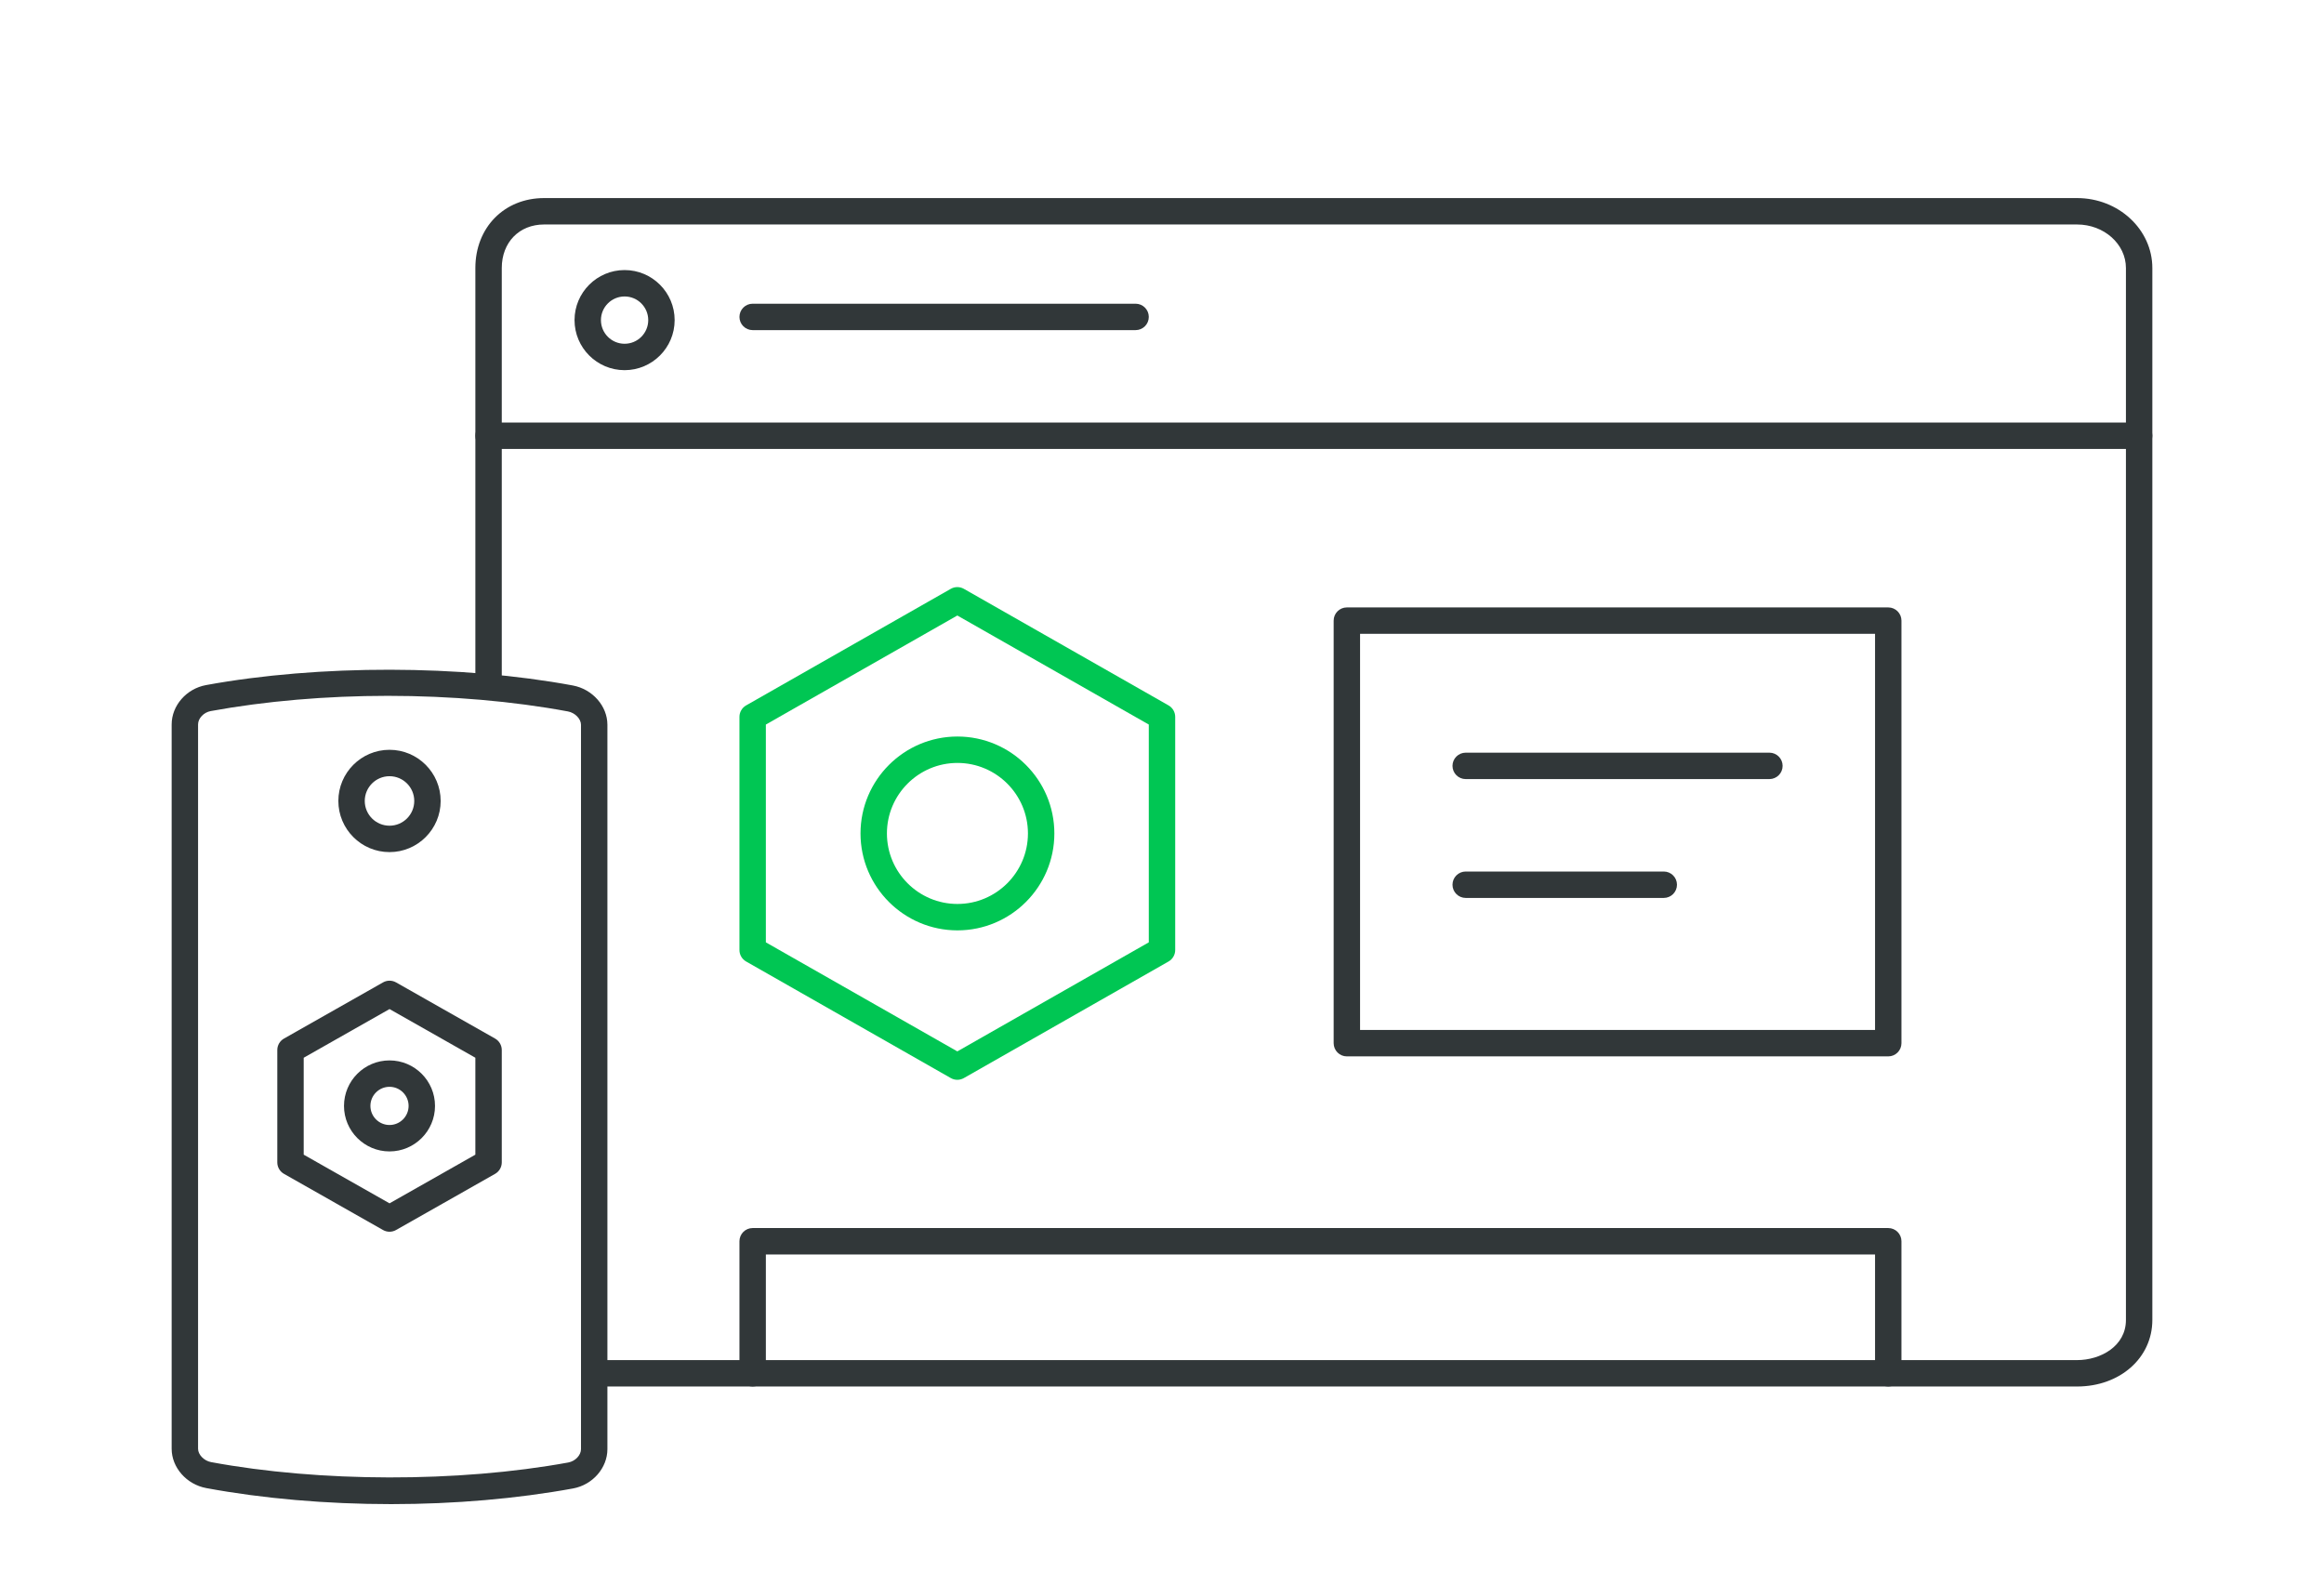 <?xml version="1.0" encoding="utf-8"?>
<!-- Generator: Adobe Illustrator 19.2.1, SVG Export Plug-In . SVG Version: 6.00 Build 0)  -->
<svg version="1.1" xmlns="http://www.w3.org/2000/svg" xmlns:xlink="http://www.w3.org/1999/xlink" x="0px" y="0px"
	 viewBox="0 0 176 120" style="enable-background:new 0 0 176 120;" xml:space="preserve">
<style type="text/css">
	.st0{fill:#00C653;}
	.st1{fill:#313739;}
	.st2{fill:none;stroke:#313739;stroke-width:2;stroke-linecap:round;stroke-linejoin:round;stroke-miterlimit:10;}
	.st3{fill:none;stroke:#00C653;stroke-width:2;stroke-linecap:round;stroke-linejoin:round;stroke-miterlimit:10;}
	.st4{fill:#FFFFFF;}
	.st5{fill:#47C9C9;}
	.st6{fill:none;stroke:#47C9C9;stroke-width:3;stroke-linecap:round;stroke-linejoin:round;}
</style>
<g id="outlined-icons">
	<g>
		<g>
			<path class="st0" d="M72.508,70.457c-4.047,0-7.34-3.292-7.34-7.34s3.293-7.34,7.34-7.34s7.34,3.292,7.34,7.34
				S76.555,70.457,72.508,70.457z M72.508,57.777c-2.945,0-5.34,2.396-5.34,5.34s2.396,5.34,5.34,5.34c2.944,0,5.34-2.396,5.34-5.34
				S75.452,57.777,72.508,57.777z"/>
			<path class="st0" d="M72.5,81.773c-0.171,0-0.341-0.043-0.495-0.131l-15.5-8.828C56.193,72.636,56,72.305,56,71.945V54.289
				c0-0.359,0.193-0.691,0.505-0.869l15.5-8.828c0.308-0.175,0.683-0.175,0.99,0l15.5,8.828C88.807,53.598,89,53.93,89,54.289
				v17.656c0,0.359-0.193,0.691-0.505,0.869l-15.5,8.828C72.841,81.73,72.671,81.773,72.5,81.773z M58,71.364l14.5,8.258L87,71.364
				V54.87l-14.5-8.258L58,54.87V71.364z"/>
		</g>
		<g>
			<path class="st1" d="M143,105c-0.552,0-1-0.448-1-1v-9H58v9c0,0.552-0.448,1-1,1s-1-0.448-1-1V94c0-0.552,0.448-1,1-1h86
				c0.552,0,1,0.448,1,1v10C144,104.552,143.552,105,143,105z"/>
			<g>
				<path class="st1" d="M143,80h-41c-0.552,0-1-0.448-1-1V47c0-0.552,0.448-1,1-1h41c0.552,0,1,0.448,1,1v32
					C144,79.552,143.552,80,143,80z M103,78h39V48h-39V78z"/>
				<path class="st1" d="M134,59h-23c-0.552,0-1-0.448-1-1s0.448-1,1-1h23c0.552,0,1,0.448,1,1S134.552,59,134,59z"/>
				<path class="st1" d="M126,68h-15c-0.552,0-1-0.448-1-1s0.448-1,1-1h15c0.552,0,1,0.448,1,1S126.552,68,126,68z"/>
			</g>
			<path class="st1" d="M29.498,64.53c-2.136,0-3.874-1.738-3.874-3.874c0-2.136,1.738-3.874,3.874-3.874
				c2.136,0,3.874,1.738,3.874,3.874C33.372,62.792,31.634,64.53,29.498,64.53z M29.498,58.782c-1.033,0-1.874,0.841-1.874,1.874
				s0.84,1.874,1.874,1.874s1.874-0.84,1.874-1.874S30.531,58.782,29.498,58.782z"/>
			<path class="st1" d="M29.63,113.907c-4.888,0-9.731-0.42-14.008-1.214c-1.495-0.278-2.622-1.558-2.622-2.978V54.861
				c0-1.427,1.118-2.708,2.6-2.979c8.575-1.57,19.327-1.54,27.777,0.028C44.872,52.188,46,53.469,46,54.889v54.853
				c0,1.427-1.119,2.708-2.602,2.979C39.163,113.497,34.402,113.907,29.63,113.907z M29.366,52.696
				c-4.652,0-9.288,0.399-13.407,1.153C15.43,53.946,15,54.4,15,54.861v54.854c0,0.449,0.452,0.912,0.987,1.011
				c8.215,1.526,18.712,1.555,27.051,0.028c0.531-0.097,0.962-0.551,0.962-1.012V54.889c0-0.449-0.453-0.913-0.989-1.012
				C38.853,53.104,34.135,52.696,29.366,52.696z"/>
			<path class="st1" d="M29.5,93.279c-0.17,0-0.34-0.043-0.493-0.13l-7.5-4.253C21.193,88.718,21,88.386,21,88.026V79.52
				c0-0.36,0.193-0.692,0.507-0.87l7.5-4.253c0.306-0.173,0.681-0.173,0.986,0l7.5,4.253C37.807,78.828,38,79.16,38,79.52v8.506
				c0,0.36-0.193,0.692-0.507,0.87l-7.5,4.253C29.84,93.235,29.67,93.279,29.5,93.279z M23,87.443l6.5,3.686l6.5-3.686v-7.341
				l-6.5-3.686L23,80.103V87.443z"/>
			<path class="st1" d="M29.498,87.197c-1.9,0-3.446-1.546-3.446-3.446s1.546-3.446,3.446-3.446s3.446,1.546,3.446,3.446
				S31.398,87.197,29.498,87.197z M29.498,82.304c-0.797,0-1.446,0.649-1.446,1.446s0.649,1.446,1.446,1.446
				s1.446-0.649,1.446-1.446S30.295,82.304,29.498,82.304z"/>
			<path class="st1" d="M162,34H37c-0.552,0-1-0.448-1-1s0.448-1,1-1h125c0.552,0,1,0.448,1,1S162.552,34,162,34z"/>
			<path class="st1" d="M86,25H57c-0.552,0-1-0.448-1-1s0.448-1,1-1h29c0.552,0,1,0.448,1,1S86.552,25,86,25z"/>
			<path class="st1" d="M47.301,28.033c-2.09,0-3.791-1.7-3.791-3.791s1.7-3.791,3.791-3.791s3.791,1.701,3.791,3.791
				S49.391,28.033,47.301,28.033z M47.301,22.451c-0.987,0-1.791,0.803-1.791,1.791c0,0.987,0.803,1.791,1.791,1.791
				c0.988,0,1.791-0.803,1.791-1.791C49.092,23.254,48.289,22.451,47.301,22.451z"/>
			<path class="st1" d="M157.298,105H45c-0.552,0-1-0.448-1-1s0.448-1,1-1h112.298c1.795,0,3.702-1.064,3.702-3.037V20.299
				c0-1.819-1.661-3.299-3.702-3.299H41.206C39.318,17,38,18.356,38,20.299V52c0,0.552-0.448,1-1,1s-1-0.448-1-1V20.299
				C36,17.229,38.189,15,41.206,15h116.092c3.144,0,5.702,2.377,5.702,5.299v79.664C163,102.834,160.549,105,157.298,105z"/>
		</g>
	</g>
</g>
<g id="lined-icons">
</g>
<g id="specs">
</g>
</svg>
